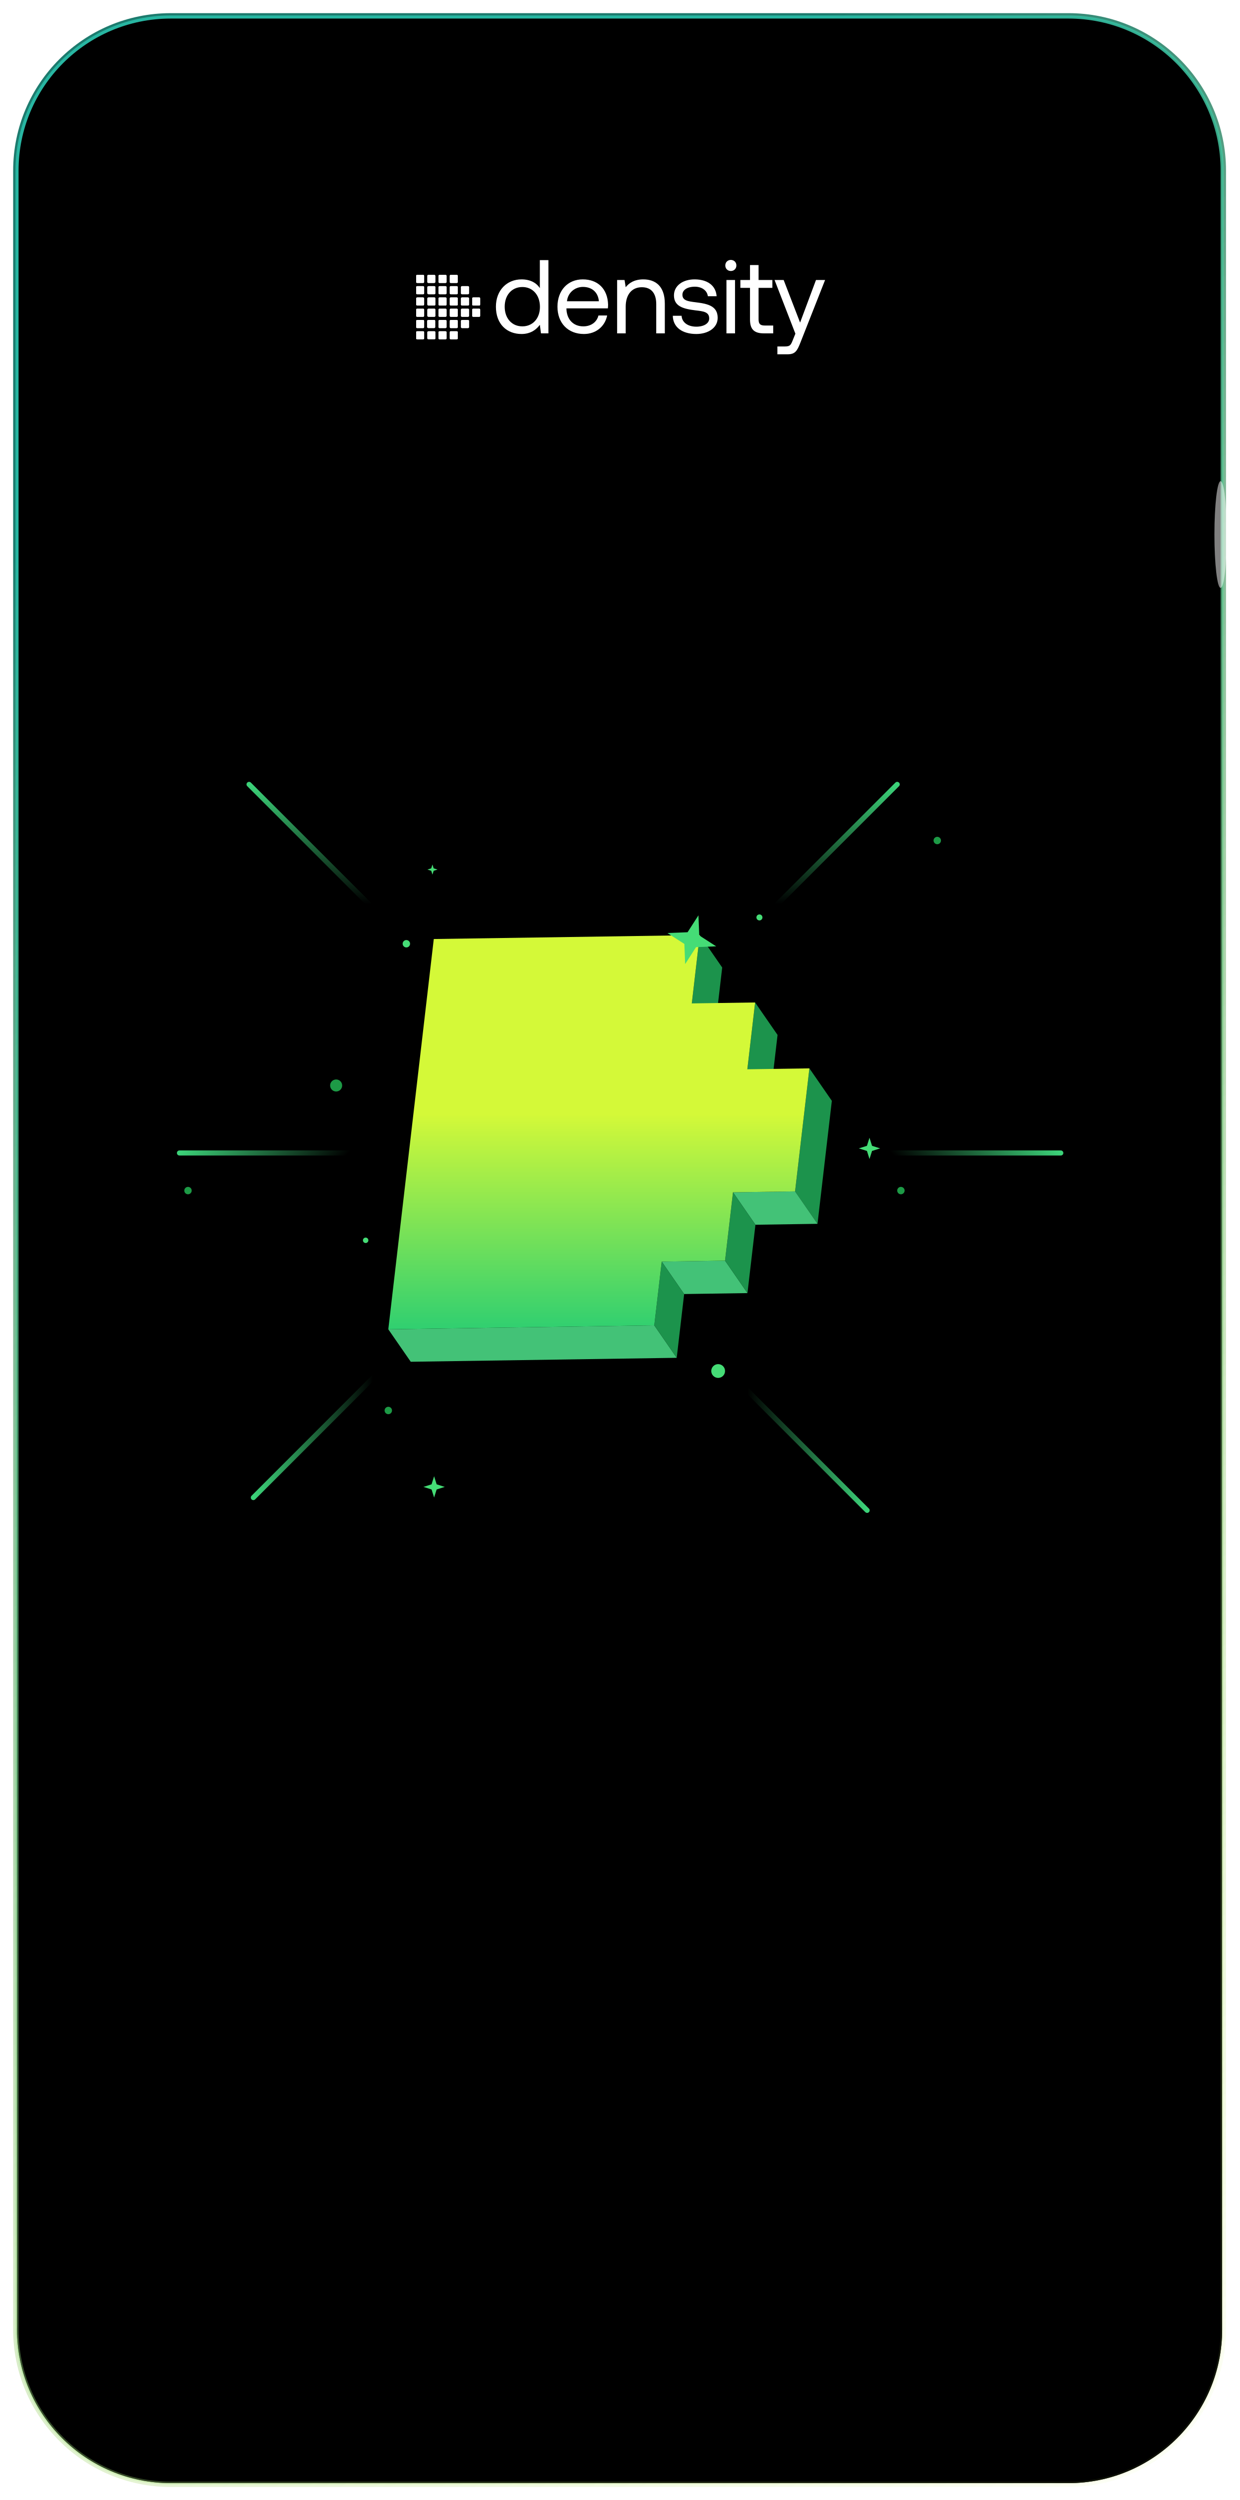 <svg width="558" height="1125" viewBox="0 0 558 1125" fill="none" xmlns="http://www.w3.org/2000/svg">
<path d="M480.8 7.658H76.827C38.626 7.658 7.658 38.609 7.658 76.791V1048.21C7.658 1086.39 38.626 1117.34 76.827 1117.34H480.8C519.001 1117.34 549.969 1086.39 549.969 1048.21V76.791C549.969 38.609 519.001 7.658 480.8 7.658Z" fill="black" stroke="url(#paint0_linear_1_2081)" stroke-width="3.479" stroke-miterlimit="10"/>
<g filter="url(#filter0_f_1_2081)">
<path d="M480.8 7.658H76.827C38.626 7.658 7.658 38.609 7.658 76.791V1048.21C7.658 1086.39 38.626 1117.34 76.827 1117.34H480.8C519.001 1117.34 549.969 1086.39 549.969 1048.21V76.791C549.969 38.609 519.001 7.658 480.8 7.658Z" fill="black"/>
<path d="M480.8 7.658H76.827C38.626 7.658 7.658 38.609 7.658 76.791V1048.21C7.658 1086.39 38.626 1117.34 76.827 1117.34H480.8C519.001 1117.34 549.969 1086.39 549.969 1048.21V76.791C549.969 38.609 519.001 7.658 480.8 7.658Z" stroke="url(#paint1_linear_1_2081)" stroke-width="1.392" stroke-miterlimit="10"/>
</g>
<g opacity="0.5" filter="url(#filter1_f_1_2081)">
<ellipse cx="549.273" cy="240.525" rx="2.785" ry="24.018" transform="rotate(180 549.273 240.525)" fill="white"/>
</g>
<path d="M314.893 420.755L324.99 435.358L321.408 466.107L311.312 451.504L314.893 420.755Z" fill="#1C934C"/>
<path d="M339.803 451.082L349.9 465.685L346.398 495.749L336.301 481.147L339.803 451.082Z" fill="#1C934C"/>
<path d="M364.233 480.733L374.33 495.336L367.881 550.69L357.784 536.087L364.233 480.733Z" fill="#1C934C"/>
<path d="M357.783 536.084L367.879 550.687L339.948 551.102L329.851 536.499L357.783 536.084Z" fill="#43C277"/>
<path d="M326.27 567.257L336.359 581.86L307.867 582.282L297.77 567.679L326.27 567.257Z" fill="#43C277"/>
<path d="M329.851 536.5L339.948 551.103L336.359 581.859L326.27 567.256L329.851 536.5Z" fill="#1C934C"/>
<path d="M294.428 596.376L304.525 610.979L184.835 612.755L174.738 598.153L294.428 596.376Z" fill="#43C277"/>
<path d="M297.771 567.678L307.868 582.281L304.526 610.977L294.43 596.374L297.771 567.678Z" fill="#1C934C"/>
<path d="M314.891 420.755L311.31 451.504L339.802 451.082L336.301 481.146L364.232 480.731L357.783 536.085L329.851 536.5L326.269 567.256L297.77 567.679L294.428 596.375L174.738 598.151L195.201 422.531L314.891 420.755Z" fill="url(#paint2_linear_1_2081)"/>
<path d="M403.743 352.955L349.898 406.801" stroke="url(#paint3_linear_1_2081)" stroke-width="2.299" stroke-linecap="round"/>
<path d="M112.082 352.955L165.927 406.801" stroke="url(#paint4_linear_1_2081)" stroke-width="2.299" stroke-linecap="round"/>
<path d="M477.351 518.805L401.202 518.806" stroke="url(#paint5_linear_1_2081)" stroke-width="2.299" stroke-linecap="round"/>
<path d="M80.755 518.805L156.904 518.806" stroke="url(#paint6_linear_1_2081)" stroke-width="2.299" stroke-linecap="round"/>
<path d="M114.008 673.865L167.854 620.02" stroke="url(#paint7_linear_1_2081)" stroke-width="2.299" stroke-linecap="round"/>
<path d="M390.205 679.614L336.36 625.769" stroke="url(#paint8_linear_1_2081)" stroke-width="2.299" stroke-linecap="round"/>
<circle cx="182.86" cy="424.658" r="1.667" fill="#45DC76"/>
<circle cx="174.739" cy="634.678" r="1.667" fill="#1D9A46"/>
<circle cx="84.596" cy="535.725" r="1.667" fill="#1D9A46"/>
<circle cx="421.77" cy="378.21" r="1.667" fill="#1D9A46"/>
<circle cx="405.41" cy="535.725" r="1.667" fill="#1D9A46"/>
<circle cx="151.265" cy="488.437" r="2.71" fill="#1D9A46"/>
<circle cx="323.169" cy="616.92" r="3.102" fill="#45DC76"/>
<circle cx="341.746" cy="412.815" r="1.354" fill="#45DC76"/>
<circle cx="164.544" cy="558.105" r="1.223" fill="#45DC76"/>
<path d="M391.271 511.936L392.423 515.586L396.073 516.739L392.423 517.892L391.271 521.542L390.122 517.892L386.468 516.739L390.122 515.586L391.271 511.936Z" fill="#45DC76"/>
<path d="M194.602 388.989L195.151 390.727L196.889 391.276L195.151 391.824L194.602 393.562L194.055 391.824L192.316 391.276L194.055 390.727L194.602 388.989Z" fill="#45DC76"/>
<path d="M314.306 411.861L314.663 420.918L322.282 425.827L313.226 426.183L308.317 433.802L307.969 424.748L300.341 419.837L309.406 419.482L314.306 411.861Z" fill="#45DC76"/>
<path d="M195.347 664.26L196.5 667.91L200.15 669.063L196.5 670.215L195.347 673.866L194.198 670.215L190.544 669.063L194.198 667.91L195.347 664.26Z" fill="#45DC76"/>
<path d="M190.441 123.686H187.687C187.456 123.686 187.268 123.876 187.268 124.111V126.901C187.268 127.135 187.456 127.326 187.687 127.326H190.441C190.673 127.326 190.86 127.135 190.86 126.901V124.111C190.86 123.876 190.673 123.686 190.441 123.686Z" fill="white"/>
<path d="M195.41 123.686H192.731C192.499 123.686 192.311 123.876 192.311 124.111V126.901C192.311 127.135 192.499 127.326 192.731 127.326H195.41C195.683 127.326 195.903 127.102 195.903 126.825V124.189C195.903 123.912 195.683 123.689 195.41 123.689V123.686Z" fill="white"/>
<path d="M200.524 123.686H197.77C197.539 123.686 197.351 123.876 197.351 124.111V126.901C197.351 127.135 197.539 127.326 197.77 127.326H200.524C200.755 127.326 200.943 127.135 200.943 126.901V124.111C200.943 123.876 200.755 123.686 200.524 123.686Z" fill="white"/>
<path d="M205.568 123.686H202.814C202.582 123.686 202.395 123.876 202.395 124.111V126.901C202.395 127.135 202.582 127.326 202.814 127.326H205.568C205.799 127.326 205.987 127.135 205.987 126.901V124.111C205.987 123.876 205.799 123.686 205.568 123.686Z" fill="white"/>
<path d="M210.624 128.761H207.871C207.639 128.761 207.451 128.951 207.451 129.186V131.976C207.451 132.21 207.639 132.401 207.871 132.401H210.624C210.856 132.401 211.044 132.21 211.044 131.976V129.186C211.044 128.951 210.856 128.761 210.624 128.761Z" fill="white"/>
<path d="M205.568 128.761H202.814C202.582 128.761 202.395 128.951 202.395 129.186V131.976C202.395 132.21 202.582 132.401 202.814 132.401H205.568C205.799 132.401 205.987 132.21 205.987 131.976V129.186C205.987 128.951 205.799 128.761 205.568 128.761Z" fill="white"/>
<path d="M200.524 128.761H197.771C197.539 128.761 197.351 128.951 197.351 129.186V131.976C197.351 132.21 197.539 132.401 197.771 132.401H200.524C200.756 132.401 200.944 132.21 200.944 131.976V129.186C200.944 128.951 200.756 128.761 200.524 128.761Z" fill="white"/>
<path d="M195.484 128.761H192.805C192.532 128.761 192.311 128.984 192.311 129.261V131.897C192.311 132.174 192.532 132.398 192.805 132.398H195.484C195.716 132.398 195.903 132.208 195.903 131.973V129.183C195.903 128.948 195.716 128.758 195.484 128.758V128.761Z" fill="white"/>
<path d="M190.441 128.761H187.687C187.456 128.761 187.268 128.951 187.268 129.186V131.976C187.268 132.21 187.456 132.401 187.687 132.401H190.441C190.673 132.401 190.86 132.21 190.86 131.976V129.186C190.86 128.951 190.673 128.761 190.441 128.761Z" fill="white"/>
<path d="M190.366 133.835H187.762C187.489 133.835 187.268 134.059 187.268 134.335V136.975C187.268 137.251 187.489 137.475 187.762 137.475H190.366C190.639 137.475 190.86 137.251 190.86 136.975V134.335C190.86 134.059 190.639 133.835 190.366 133.835Z" fill="white"/>
<path d="M195.484 133.834H192.805C192.532 133.834 192.311 134.058 192.311 134.335V136.971C192.311 137.248 192.532 137.471 192.805 137.471H195.484C195.716 137.471 195.903 137.281 195.903 137.047V134.257C195.903 134.022 195.716 133.832 195.484 133.832V133.834Z" fill="white"/>
<path d="M200.524 133.835H197.77C197.539 133.835 197.351 134.025 197.351 134.26V137.05C197.351 137.285 197.539 137.475 197.77 137.475H200.524C200.755 137.475 200.943 137.285 200.943 137.05V134.26C200.943 134.025 200.755 133.835 200.524 133.835Z" fill="white"/>
<path d="M205.568 133.835H202.814C202.582 133.835 202.395 134.025 202.395 134.26V137.05C202.395 137.285 202.582 137.475 202.814 137.475H205.568C205.799 137.475 205.987 137.285 205.987 137.05V134.26C205.987 134.025 205.799 133.835 205.568 133.835Z" fill="white"/>
<path d="M210.624 133.835H207.871C207.639 133.835 207.451 134.025 207.451 134.26V137.05C207.451 137.285 207.639 137.475 207.871 137.475H210.624C210.856 137.475 211.044 137.285 211.044 137.05V134.26C211.044 134.025 210.856 133.835 210.624 133.835Z" fill="white"/>
<path d="M215.666 133.835H212.913C212.681 133.835 212.494 134.025 212.494 134.26V137.05C212.494 137.285 212.681 137.475 212.913 137.475H215.666C215.898 137.475 216.086 137.285 216.086 137.05V134.26C216.086 134.025 215.898 133.835 215.666 133.835Z" fill="white"/>
<path d="M215.667 138.909H212.913C212.681 138.909 212.494 139.099 212.494 139.334V142.124C212.494 142.358 212.681 142.549 212.913 142.549H215.667C215.898 142.549 216.086 142.358 216.086 142.124V139.334C216.086 139.099 215.898 138.909 215.667 138.909Z" fill="white"/>
<path d="M210.624 138.909H207.871C207.639 138.909 207.451 139.099 207.451 139.334V142.124C207.451 142.358 207.639 142.549 207.871 142.549H210.624C210.856 142.549 211.044 142.358 211.044 142.124V139.334C211.044 139.099 210.856 138.909 210.624 138.909Z" fill="white"/>
<path d="M205.568 138.909H202.814C202.582 138.909 202.395 139.099 202.395 139.334V142.124C202.395 142.358 202.582 142.549 202.814 142.549H205.568C205.799 142.549 205.987 142.358 205.987 142.124V139.334C205.987 139.099 205.799 138.909 205.568 138.909Z" fill="white"/>
<path d="M200.524 138.909H197.771C197.539 138.909 197.351 139.099 197.351 139.334V142.124C197.351 142.358 197.539 142.549 197.771 142.549H200.524C200.756 142.549 200.944 142.358 200.944 142.124V139.334C200.944 139.099 200.756 138.909 200.524 138.909Z" fill="white"/>
<path d="M195.484 138.908H192.805C192.532 138.908 192.311 139.132 192.311 139.409V142.045C192.311 142.322 192.532 142.545 192.805 142.545H195.484C195.716 142.545 195.903 142.355 195.903 142.12V139.33C195.903 139.095 195.716 138.905 195.484 138.905V138.908Z" fill="white"/>
<path d="M190.441 138.908H187.687C187.456 138.908 187.268 139.098 187.268 139.333V142.123C187.268 142.357 187.456 142.548 187.687 142.548H190.441C190.673 142.548 190.86 142.357 190.86 142.123V139.333C190.86 139.098 190.673 138.908 190.441 138.908Z" fill="white"/>
<path d="M190.441 143.983H187.687C187.456 143.983 187.268 144.173 187.268 144.408V147.198C187.268 147.433 187.456 147.623 187.687 147.623H190.441C190.673 147.623 190.86 147.433 190.86 147.198V144.408C190.86 144.173 190.673 143.983 190.441 143.983Z" fill="white"/>
<path d="M195.409 143.971H192.73C192.457 143.971 192.236 144.195 192.236 144.472V147.108C192.236 147.385 192.457 147.608 192.73 147.608H195.409C195.641 147.608 195.829 147.418 195.829 147.183V144.393C195.829 144.158 195.641 143.968 195.409 143.968V143.971Z" fill="white"/>
<path d="M200.524 143.983H197.771C197.539 143.983 197.351 144.173 197.351 144.408V147.198C197.351 147.433 197.539 147.623 197.771 147.623H200.524C200.756 147.623 200.944 147.433 200.944 147.198V144.408C200.944 144.173 200.756 143.983 200.524 143.983Z" fill="white"/>
<path d="M205.568 143.983H202.814C202.582 143.983 202.395 144.173 202.395 144.408V147.198C202.395 147.433 202.582 147.623 202.814 147.623H205.568C205.799 147.623 205.987 147.433 205.987 147.198V144.408C205.987 144.173 205.799 143.983 205.568 143.983Z" fill="white"/>
<path d="M210.624 143.983H207.871C207.639 143.983 207.451 144.173 207.451 144.408V147.198C207.451 147.433 207.639 147.623 207.871 147.623H210.624C210.856 147.623 211.044 147.433 211.044 147.198V144.408C211.044 144.173 210.856 143.983 210.624 143.983Z" fill="white"/>
<path d="M205.568 149.054H202.814C202.582 149.054 202.395 149.245 202.395 149.479V152.269C202.395 152.504 202.582 152.694 202.814 152.694H205.568C205.799 152.694 205.987 152.504 205.987 152.269V149.479C205.987 149.245 205.799 149.054 205.568 149.054Z" fill="white"/>
<path d="M200.524 149.054H197.77C197.539 149.054 197.351 149.245 197.351 149.479V152.269C197.351 152.504 197.539 152.694 197.77 152.694H200.524C200.755 152.694 200.943 152.504 200.943 152.269V149.479C200.943 149.245 200.755 149.054 200.524 149.054Z" fill="white"/>
<path d="M195.484 149.053H192.805C192.532 149.053 192.311 149.277 192.311 149.554V152.19C192.311 152.467 192.532 152.69 192.805 152.69H195.484C195.716 152.69 195.903 152.5 195.903 152.265V149.475C195.903 149.24 195.716 149.05 195.484 149.05V149.053Z" fill="white"/>
<path d="M190.441 149.054H187.687C187.456 149.054 187.268 149.245 187.268 149.479V152.269C187.268 152.504 187.456 152.694 187.687 152.694H190.441C190.673 152.694 190.86 152.504 190.86 152.269V149.479C190.86 149.245 190.673 149.054 190.441 149.054Z" fill="white"/>
<path d="M190.441 123.686H187.687C187.456 123.686 187.268 123.876 187.268 124.111V126.901C187.268 127.135 187.456 127.326 187.687 127.326H190.441C190.673 127.326 190.86 127.135 190.86 126.901V124.111C190.86 123.876 190.673 123.686 190.441 123.686Z" fill="white"/>
<path d="M195.41 123.686H192.731C192.499 123.686 192.311 123.876 192.311 124.111V126.901C192.311 127.135 192.499 127.326 192.731 127.326H195.41C195.683 127.326 195.903 127.102 195.903 126.825V124.189C195.903 123.912 195.683 123.689 195.41 123.689V123.686Z" fill="white"/>
<path d="M200.524 123.686H197.77C197.539 123.686 197.351 123.876 197.351 124.111V126.901C197.351 127.135 197.539 127.326 197.77 127.326H200.524C200.755 127.326 200.943 127.135 200.943 126.901V124.111C200.943 123.876 200.755 123.686 200.524 123.686Z" fill="white"/>
<path d="M205.568 123.686H202.814C202.582 123.686 202.395 123.876 202.395 124.111V126.901C202.395 127.135 202.582 127.326 202.814 127.326H205.568C205.799 127.326 205.987 127.135 205.987 126.901V124.111C205.987 123.876 205.799 123.686 205.568 123.686Z" fill="white"/>
<path d="M210.624 128.761H207.871C207.639 128.761 207.451 128.951 207.451 129.186V131.976C207.451 132.21 207.639 132.401 207.871 132.401H210.624C210.856 132.401 211.044 132.21 211.044 131.976V129.186C211.044 128.951 210.856 128.761 210.624 128.761Z" fill="white"/>
<path d="M205.568 128.761H202.814C202.582 128.761 202.395 128.951 202.395 129.186V131.976C202.395 132.21 202.582 132.401 202.814 132.401H205.568C205.799 132.401 205.987 132.21 205.987 131.976V129.186C205.987 128.951 205.799 128.761 205.568 128.761Z" fill="white"/>
<path d="M200.524 128.761H197.771C197.539 128.761 197.351 128.951 197.351 129.186V131.976C197.351 132.21 197.539 132.401 197.771 132.401H200.524C200.756 132.401 200.944 132.21 200.944 131.976V129.186C200.944 128.951 200.756 128.761 200.524 128.761Z" fill="white"/>
<path d="M195.484 128.761H192.805C192.532 128.761 192.311 128.984 192.311 129.261V131.897C192.311 132.174 192.532 132.398 192.805 132.398H195.484C195.716 132.398 195.903 132.208 195.903 131.973V129.183C195.903 128.948 195.716 128.758 195.484 128.758V128.761Z" fill="white"/>
<path d="M190.441 128.761H187.687C187.456 128.761 187.268 128.951 187.268 129.186V131.976C187.268 132.21 187.456 132.401 187.687 132.401H190.441C190.673 132.401 190.86 132.21 190.86 131.976V129.186C190.86 128.951 190.673 128.761 190.441 128.761Z" fill="white"/>
<path d="M190.366 133.835H187.762C187.489 133.835 187.268 134.059 187.268 134.335V136.975C187.268 137.251 187.489 137.475 187.762 137.475H190.366C190.639 137.475 190.86 137.251 190.86 136.975V134.335C190.86 134.059 190.639 133.835 190.366 133.835Z" fill="white"/>
<path d="M195.484 133.834H192.805C192.532 133.834 192.311 134.058 192.311 134.335V136.971C192.311 137.248 192.532 137.471 192.805 137.471H195.484C195.716 137.471 195.903 137.281 195.903 137.047V134.257C195.903 134.022 195.716 133.832 195.484 133.832V133.834Z" fill="white"/>
<path d="M200.524 133.835H197.77C197.539 133.835 197.351 134.025 197.351 134.26V137.05C197.351 137.285 197.539 137.475 197.77 137.475H200.524C200.755 137.475 200.943 137.285 200.943 137.05V134.26C200.943 134.025 200.755 133.835 200.524 133.835Z" fill="white"/>
<path d="M205.568 133.835H202.814C202.582 133.835 202.395 134.025 202.395 134.26V137.05C202.395 137.285 202.582 137.475 202.814 137.475H205.568C205.799 137.475 205.987 137.285 205.987 137.05V134.26C205.987 134.025 205.799 133.835 205.568 133.835Z" fill="white"/>
<path d="M210.624 133.835H207.871C207.639 133.835 207.451 134.025 207.451 134.26V137.05C207.451 137.285 207.639 137.475 207.871 137.475H210.624C210.856 137.475 211.044 137.285 211.044 137.05V134.26C211.044 134.025 210.856 133.835 210.624 133.835Z" fill="white"/>
<path d="M215.666 133.835H212.913C212.681 133.835 212.494 134.025 212.494 134.26V137.05C212.494 137.285 212.681 137.475 212.913 137.475H215.666C215.898 137.475 216.086 137.285 216.086 137.05V134.26C216.086 134.025 215.898 133.835 215.666 133.835Z" fill="white"/>
<path d="M215.667 138.909H212.913C212.681 138.909 212.494 139.099 212.494 139.334V142.124C212.494 142.358 212.681 142.549 212.913 142.549H215.667C215.898 142.549 216.086 142.358 216.086 142.124V139.334C216.086 139.099 215.898 138.909 215.667 138.909Z" fill="white"/>
<path d="M210.624 138.909H207.871C207.639 138.909 207.451 139.099 207.451 139.334V142.124C207.451 142.358 207.639 142.549 207.871 142.549H210.624C210.856 142.549 211.044 142.358 211.044 142.124V139.334C211.044 139.099 210.856 138.909 210.624 138.909Z" fill="white"/>
<path d="M205.568 138.909H202.814C202.582 138.909 202.395 139.099 202.395 139.334V142.124C202.395 142.358 202.582 142.549 202.814 142.549H205.568C205.799 142.549 205.987 142.358 205.987 142.124V139.334C205.987 139.099 205.799 138.909 205.568 138.909Z" fill="white"/>
<path d="M200.524 138.909H197.771C197.539 138.909 197.351 139.099 197.351 139.334V142.124C197.351 142.358 197.539 142.549 197.771 142.549H200.524C200.756 142.549 200.944 142.358 200.944 142.124V139.334C200.944 139.099 200.756 138.909 200.524 138.909Z" fill="white"/>
<path d="M195.484 138.908H192.805C192.532 138.908 192.311 139.132 192.311 139.409V142.045C192.311 142.322 192.532 142.545 192.805 142.545H195.484C195.716 142.545 195.903 142.355 195.903 142.12V139.33C195.903 139.095 195.716 138.905 195.484 138.905V138.908Z" fill="white"/>
<path d="M190.441 138.908H187.687C187.456 138.908 187.268 139.098 187.268 139.333V142.123C187.268 142.357 187.456 142.548 187.687 142.548H190.441C190.673 142.548 190.86 142.357 190.86 142.123V139.333C190.86 139.098 190.673 138.908 190.441 138.908Z" fill="white"/>
<path d="M190.441 143.983H187.687C187.456 143.983 187.268 144.173 187.268 144.408V147.198C187.268 147.433 187.456 147.623 187.687 147.623H190.441C190.673 147.623 190.86 147.433 190.86 147.198V144.408C190.86 144.173 190.673 143.983 190.441 143.983Z" fill="white"/>
<path d="M195.409 143.971H192.73C192.457 143.971 192.236 144.195 192.236 144.472V147.108C192.236 147.385 192.457 147.608 192.73 147.608H195.409C195.641 147.608 195.829 147.418 195.829 147.183V144.393C195.829 144.158 195.641 143.968 195.409 143.968V143.971Z" fill="white"/>
<path d="M200.524 143.983H197.771C197.539 143.983 197.351 144.173 197.351 144.408V147.198C197.351 147.433 197.539 147.623 197.771 147.623H200.524C200.756 147.623 200.944 147.433 200.944 147.198V144.408C200.944 144.173 200.756 143.983 200.524 143.983Z" fill="white"/>
<path d="M205.568 143.983H202.814C202.582 143.983 202.395 144.173 202.395 144.408V147.198C202.395 147.433 202.582 147.623 202.814 147.623H205.568C205.799 147.623 205.987 147.433 205.987 147.198V144.408C205.987 144.173 205.799 143.983 205.568 143.983Z" fill="white"/>
<path d="M210.624 143.983H207.871C207.639 143.983 207.451 144.173 207.451 144.408V147.198C207.451 147.433 207.639 147.623 207.871 147.623H210.624C210.856 147.623 211.044 147.433 211.044 147.198V144.408C211.044 144.173 210.856 143.983 210.624 143.983Z" fill="white"/>
<path d="M205.568 149.054H202.814C202.582 149.054 202.395 149.245 202.395 149.479V152.269C202.395 152.504 202.582 152.694 202.814 152.694H205.568C205.799 152.694 205.987 152.504 205.987 152.269V149.479C205.987 149.245 205.799 149.054 205.568 149.054Z" fill="white"/>
<path d="M200.524 149.054H197.77C197.539 149.054 197.351 149.245 197.351 149.479V152.269C197.351 152.504 197.539 152.694 197.77 152.694H200.524C200.755 152.694 200.943 152.504 200.943 152.269V149.479C200.943 149.245 200.755 149.054 200.524 149.054Z" fill="white"/>
<path d="M195.484 149.053H192.805C192.532 149.053 192.311 149.277 192.311 149.554V152.19C192.311 152.467 192.532 152.69 192.805 152.69H195.484C195.716 152.69 195.903 152.5 195.903 152.265V149.475C195.903 149.24 195.716 149.05 195.484 149.05V149.053Z" fill="white"/>
<path d="M190.441 149.054H187.687C187.456 149.054 187.268 149.245 187.268 149.479V152.269C187.268 152.504 187.456 152.694 187.687 152.694H190.441C190.673 152.694 190.86 152.504 190.86 152.269V149.479C190.86 149.245 190.673 149.054 190.441 149.054Z" fill="white"/>
<path d="M242.927 129.667C241.468 127.36 238.738 125.713 234.69 125.713C228.054 125.713 223.16 130.656 223.16 138C223.16 145.816 228.054 150.288 234.69 150.288C238.738 150.288 241.326 148.358 242.927 146.145L243.444 150.006H246.786V117.05H242.927V129.667ZM235.067 146.851C230.314 146.851 227.113 143.226 227.113 138C227.113 132.775 230.314 129.149 235.067 129.149C239.773 129.149 242.974 132.822 242.974 138.095C242.974 143.226 239.773 146.851 235.067 146.851Z" fill="white"/>
<path d="M262.767 150.288C268.32 150.288 272.274 146.757 273.215 141.955H269.309C268.509 145.062 265.873 146.851 262.485 146.851C257.919 146.851 255.048 143.65 254.907 139.083V138.754H273.545C273.592 138.189 273.639 137.624 273.639 137.106C273.45 129.997 269.026 125.713 262.249 125.713C255.472 125.713 250.86 130.703 250.86 138C250.86 145.345 255.566 150.288 262.767 150.288ZM255.143 135.552C255.519 131.645 258.767 129.102 262.296 129.102C266.297 129.102 269.121 131.409 269.497 135.552H255.143Z" fill="white"/>
<path d="M289.472 125.713C285.425 125.713 282.977 127.407 281.566 129.244L281.048 125.995H277.706V150.006H281.566V138C281.566 132.586 284.295 129.244 288.813 129.244C293.002 129.244 295.308 131.88 295.308 136.871V150.006H299.167V136.635C299.167 128.679 294.885 125.713 289.472 125.713Z" fill="white"/>
<path d="M302.763 142.096C302.857 147.369 307.14 150.288 313.353 150.288C318.671 150.288 322.954 147.511 322.954 143.038C322.954 137.718 318.577 136.682 313.117 136.023C309.635 135.599 307.093 135.27 307.093 132.633C307.093 130.421 309.352 129.008 312.694 129.008C315.988 129.008 318.247 130.844 318.53 133.292H322.483C322.107 128.302 318.153 125.76 312.694 125.713C307.281 125.666 303.281 128.537 303.281 132.916C303.281 137.906 307.564 138.989 312.929 139.648C316.506 140.072 319.142 140.307 319.142 143.32C319.142 145.533 316.741 146.993 313.353 146.993C309.352 146.993 306.858 144.921 306.717 142.096H302.763Z" fill="white"/>
<path d="M328.878 121.946C330.29 121.946 331.373 120.91 331.373 119.451C331.373 117.992 330.29 116.956 328.878 116.956C327.466 116.956 326.384 117.992 326.384 119.451C326.384 120.91 327.466 121.946 328.878 121.946ZM326.902 150.006H330.761V125.995H326.902V150.006Z" fill="white"/>
<path d="M337.5 143.744C337.5 147.981 339.147 150.006 343.759 150.006H347.948V146.475H344.136C342.065 146.475 341.359 145.722 341.359 143.697V129.526H347.572V125.995H341.359V119.263H337.5V125.995H333.17V129.526H337.5V143.744Z" fill="white"/>
<path d="M357.922 150.147L356.745 153.066C355.851 155.326 355.474 155.891 353.262 155.891H349.827V159.422H354.439C357.827 159.422 358.722 157.915 360.228 154.055L371.288 125.995H367.193L360.039 145.157L352.65 125.995H348.556L357.922 150.147Z" fill="white"/>
<defs>
<filter id="filter0_f_1_2081" x="4.77111e-07" y="-0" width="557.627" height="1125" filterUnits="userSpaceOnUse" color-interpolation-filters="sRGB">
<feFlood flood-opacity="0" result="BackgroundImageFix"/>
<feBlend mode="normal" in="SourceGraphic" in2="BackgroundImageFix" result="shape"/>
<feGaussianBlur stdDeviation="3.479" result="effect1_foregroundBlur_1_2081"/>
</filter>
<filter id="filter1_f_1_2081" x="540.919" y="210.938" width="16.708" height="59.174" filterUnits="userSpaceOnUse" color-interpolation-filters="sRGB">
<feFlood flood-opacity="0" result="BackgroundImageFix"/>
<feBlend mode="normal" in="SourceGraphic" in2="BackgroundImageFix" result="shape"/>
<feGaussianBlur stdDeviation="2.783" result="effect1_foregroundBlur_1_2081"/>
</filter>
<linearGradient id="paint0_linear_1_2081" x1="435.048" y1="-37.785" x2="1031.73" y2="848.569" gradientUnits="userSpaceOnUse">
<stop stop-color="#1D7B6E"/>
<stop offset="1" stop-color="#E2FF6F" stop-opacity="0"/>
</linearGradient>
<linearGradient id="paint1_linear_1_2081" x1="435.048" y1="-37.785" x2="1031.73" y2="848.569" gradientUnits="userSpaceOnUse">
<stop stop-color="#28B6A2"/>
<stop offset="1" stop-color="#E2FF6F" stop-opacity="0"/>
</linearGradient>
<linearGradient id="paint2_linear_1_2081" x1="270.297" y1="425.582" x2="270.297" y2="598.149" gradientUnits="userSpaceOnUse">
<stop offset="0.438" stop-color="#D4F938"/>
<stop offset="1" stop-color="#32D875" stop-opacity="0.96"/>
</linearGradient>
<linearGradient id="paint3_linear_1_2081" x1="376.821" y1="352.955" x2="376.821" y2="406.801" gradientUnits="userSpaceOnUse">
<stop stop-color="#3CD279"/>
<stop offset="1" stop-color="#3ED179" stop-opacity="0"/>
</linearGradient>
<linearGradient id="paint4_linear_1_2081" x1="139.005" y1="352.955" x2="139.005" y2="406.801" gradientUnits="userSpaceOnUse">
<stop stop-color="#3CD279"/>
<stop offset="1" stop-color="#3ED179" stop-opacity="0"/>
</linearGradient>
<linearGradient id="paint5_linear_1_2081" x1="458.314" y1="499.768" x2="420.239" y2="537.843" gradientUnits="userSpaceOnUse">
<stop stop-color="#3CD279"/>
<stop offset="1" stop-color="#3ED179" stop-opacity="0"/>
</linearGradient>
<linearGradient id="paint6_linear_1_2081" x1="99.792" y1="499.768" x2="137.867" y2="537.843" gradientUnits="userSpaceOnUse">
<stop stop-color="#3CD279"/>
<stop offset="1" stop-color="#3ED179" stop-opacity="0"/>
</linearGradient>
<linearGradient id="paint7_linear_1_2081" x1="114.008" y1="646.943" x2="167.854" y2="646.943" gradientUnits="userSpaceOnUse">
<stop stop-color="#3CD279"/>
<stop offset="1" stop-color="#3ED179" stop-opacity="0"/>
</linearGradient>
<linearGradient id="paint8_linear_1_2081" x1="390.205" y1="652.691" x2="336.36" y2="652.691" gradientUnits="userSpaceOnUse">
<stop stop-color="#3CD279"/>
<stop offset="1" stop-color="#3ED179" stop-opacity="0"/>
</linearGradient>
</defs>
</svg>
